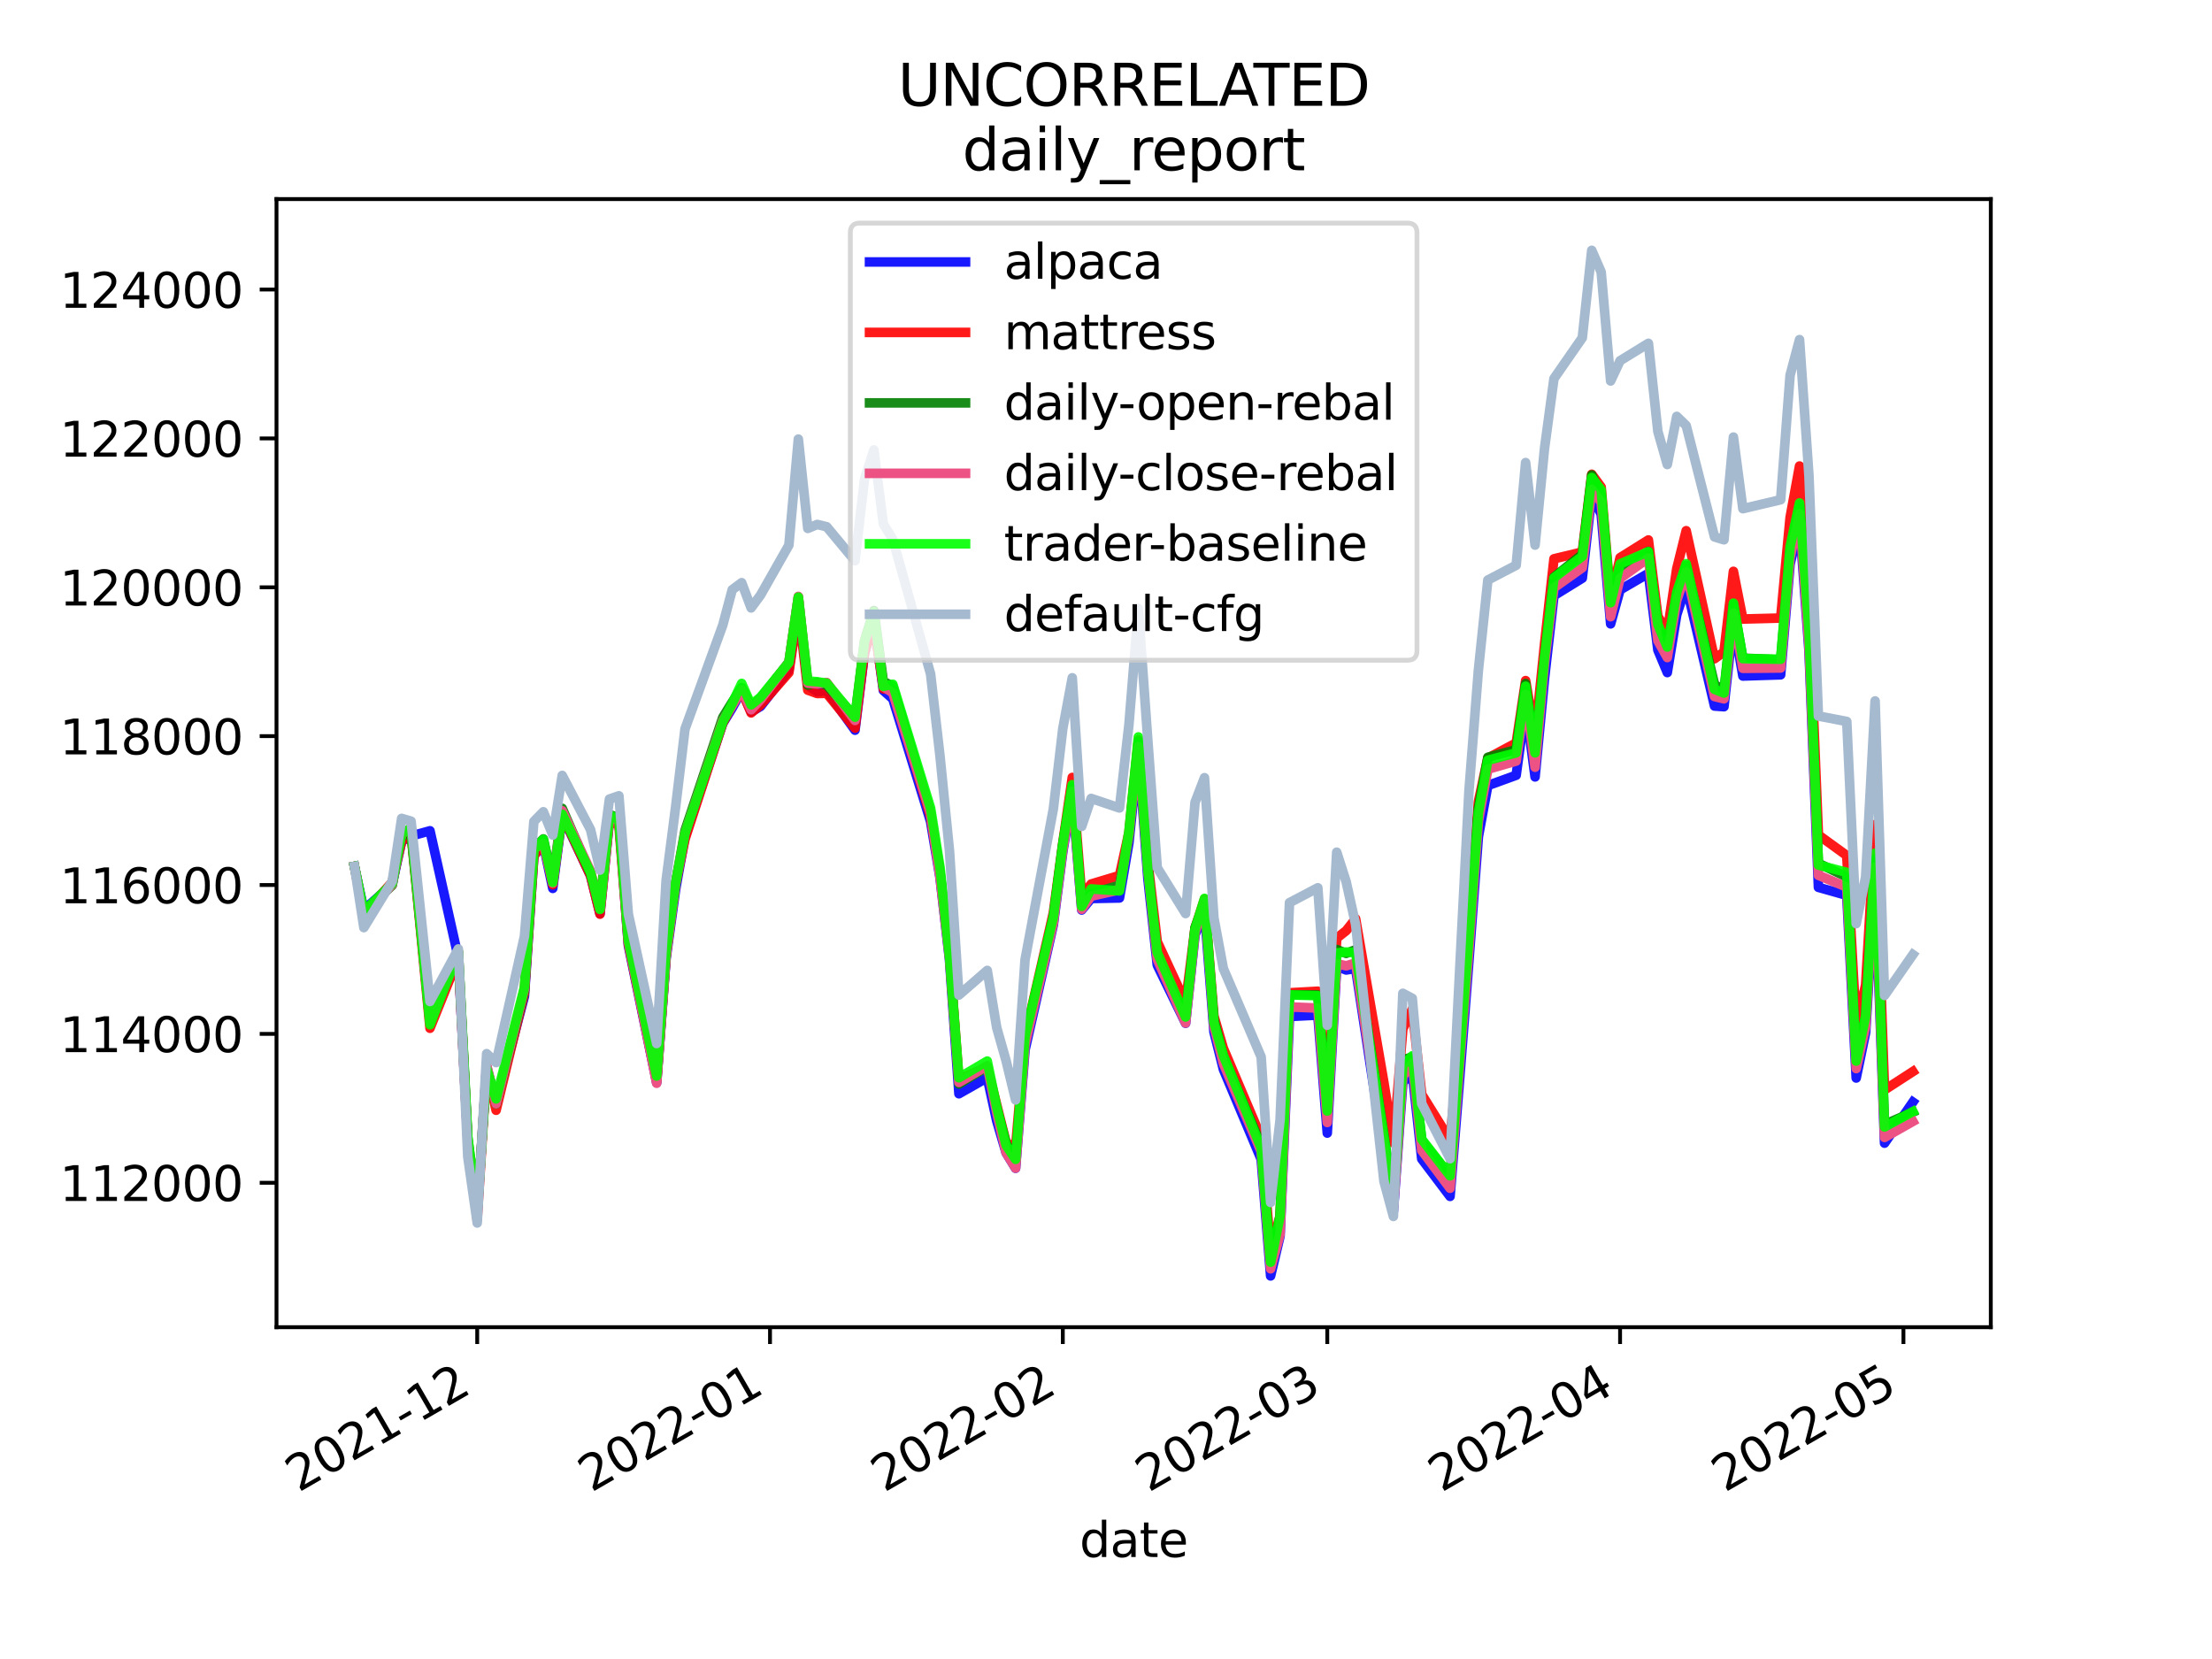 <?xml version="1.0" encoding="utf-8" standalone="no"?>
<!DOCTYPE svg PUBLIC "-//W3C//DTD SVG 1.1//EN"
  "http://www.w3.org/Graphics/SVG/1.1/DTD/svg11.dtd">
<svg height="345.6pt" version="1.1" viewBox="0 0 460.8 345.6" width="460.8pt" xmlns="http://www.w3.org/2000/svg" xmlns:xlink="http://www.w3.org/1999/xlink">
 <defs>
  <style type="text/css">*{stroke-linecap:butt;stroke-linejoin:round;}</style>
 </defs>
 <g id="figure_1">
  <g id="patch_1">
   <path d="M 0 345.6 
L 460.8 345.6 
L 460.8 0 
L 0 0 
z
" style="fill:#ffffff;"/>
  </g>
  <g id="axes_1">
   <g id="patch_2">
    <path d="M 57.6 276.48 
L 414.72 276.48 
L 414.72 41.472 
L 57.6 41.472 
z
" style="fill:#ffffff;"/>
   </g>
   <g id="matplotlib.axis_1">
    <g id="xtick_1">
     <g id="line2d_1">
      <defs>
       <path d="M 0 0 
L 0 3.5 
" id="m9de8b2ccf0" style="stroke:#000000;stroke-width:0.8;"/>
      </defs>
      <g>
       <use style="stroke:#000000;stroke-width:0.8;" x="99.412" xlink:href="#m9de8b2ccf0" y="276.48"/>
      </g>
     </g>
     <g id="text_1">
      <!-- 2021-12 -->
      <g transform="translate(62.187 310.952)rotate(-30)scale(0.1 -0.1)">
       <defs>
        <path d="M 1228 531 
L 3431 531 
L 3431 0 
L 469 0 
L 469 531 
Q 828 903 1448 1529 
Q 2069 2156 2228 2338 
Q 2531 2678 2651 2914 
Q 2772 3150 2772 3378 
Q 2772 3750 2511 3984 
Q 2250 4219 1831 4219 
Q 1534 4219 1204 4116 
Q 875 4013 500 3803 
L 500 4441 
Q 881 4594 1212 4672 
Q 1544 4750 1819 4750 
Q 2544 4750 2975 4387 
Q 3406 4025 3406 3419 
Q 3406 3131 3298 2873 
Q 3191 2616 2906 2266 
Q 2828 2175 2409 1742 
Q 1991 1309 1228 531 
z
" id="DejaVuSans-32" transform="scale(0.016)"/>
        <path d="M 2034 4250 
Q 1547 4250 1301 3770 
Q 1056 3291 1056 2328 
Q 1056 1369 1301 889 
Q 1547 409 2034 409 
Q 2525 409 2770 889 
Q 3016 1369 3016 2328 
Q 3016 3291 2770 3770 
Q 2525 4250 2034 4250 
z
M 2034 4750 
Q 2819 4750 3233 4129 
Q 3647 3509 3647 2328 
Q 3647 1150 3233 529 
Q 2819 -91 2034 -91 
Q 1250 -91 836 529 
Q 422 1150 422 2328 
Q 422 3509 836 4129 
Q 1250 4750 2034 4750 
z
" id="DejaVuSans-30" transform="scale(0.016)"/>
        <path d="M 794 531 
L 1825 531 
L 1825 4091 
L 703 3866 
L 703 4441 
L 1819 4666 
L 2450 4666 
L 2450 531 
L 3481 531 
L 3481 0 
L 794 0 
L 794 531 
z
" id="DejaVuSans-31" transform="scale(0.016)"/>
        <path d="M 313 2009 
L 1997 2009 
L 1997 1497 
L 313 1497 
L 313 2009 
z
" id="DejaVuSans-2d" transform="scale(0.016)"/>
       </defs>
       <use xlink:href="#DejaVuSans-32"/>
       <use x="63.623" xlink:href="#DejaVuSans-30"/>
       <use x="127.246" xlink:href="#DejaVuSans-32"/>
       <use x="190.869" xlink:href="#DejaVuSans-31"/>
       <use x="254.492" xlink:href="#DejaVuSans-2d"/>
       <use x="290.576" xlink:href="#DejaVuSans-31"/>
       <use x="354.199" xlink:href="#DejaVuSans-32"/>
      </g>
     </g>
    </g>
    <g id="xtick_2">
     <g id="line2d_2">
      <g>
       <use style="stroke:#000000;stroke-width:0.8;" x="160.407" xlink:href="#m9de8b2ccf0" y="276.48"/>
      </g>
     </g>
     <g id="text_2">
      <!-- 2022-01 -->
      <g transform="translate(123.182 310.952)rotate(-30)scale(0.1 -0.1)">
       <use xlink:href="#DejaVuSans-32"/>
       <use x="63.623" xlink:href="#DejaVuSans-30"/>
       <use x="127.246" xlink:href="#DejaVuSans-32"/>
       <use x="190.869" xlink:href="#DejaVuSans-32"/>
       <use x="254.492" xlink:href="#DejaVuSans-2d"/>
       <use x="290.576" xlink:href="#DejaVuSans-30"/>
       <use x="354.199" xlink:href="#DejaVuSans-31"/>
      </g>
     </g>
    </g>
    <g id="xtick_3">
     <g id="line2d_3">
      <g>
       <use style="stroke:#000000;stroke-width:0.8;" x="221.403" xlink:href="#m9de8b2ccf0" y="276.48"/>
      </g>
     </g>
     <g id="text_3">
      <!-- 2022-02 -->
      <g transform="translate(184.178 310.952)rotate(-30)scale(0.1 -0.1)">
       <use xlink:href="#DejaVuSans-32"/>
       <use x="63.623" xlink:href="#DejaVuSans-30"/>
       <use x="127.246" xlink:href="#DejaVuSans-32"/>
       <use x="190.869" xlink:href="#DejaVuSans-32"/>
       <use x="254.492" xlink:href="#DejaVuSans-2d"/>
       <use x="290.576" xlink:href="#DejaVuSans-30"/>
       <use x="354.199" xlink:href="#DejaVuSans-32"/>
      </g>
     </g>
    </g>
    <g id="xtick_4">
     <g id="line2d_4">
      <g>
       <use style="stroke:#000000;stroke-width:0.8;" x="276.496" xlink:href="#m9de8b2ccf0" y="276.48"/>
      </g>
     </g>
     <g id="text_4">
      <!-- 2022-03 -->
      <g transform="translate(239.271 310.952)rotate(-30)scale(0.1 -0.1)">
       <defs>
        <path d="M 2597 2516 
Q 3050 2419 3304 2112 
Q 3559 1806 3559 1356 
Q 3559 666 3084 287 
Q 2609 -91 1734 -91 
Q 1441 -91 1130 -33 
Q 819 25 488 141 
L 488 750 
Q 750 597 1062 519 
Q 1375 441 1716 441 
Q 2309 441 2620 675 
Q 2931 909 2931 1356 
Q 2931 1769 2642 2001 
Q 2353 2234 1838 2234 
L 1294 2234 
L 1294 2753 
L 1863 2753 
Q 2328 2753 2575 2939 
Q 2822 3125 2822 3475 
Q 2822 3834 2567 4026 
Q 2313 4219 1838 4219 
Q 1578 4219 1281 4162 
Q 984 4106 628 3988 
L 628 4550 
Q 988 4650 1302 4700 
Q 1616 4750 1894 4750 
Q 2613 4750 3031 4423 
Q 3450 4097 3450 3541 
Q 3450 3153 3228 2886 
Q 3006 2619 2597 2516 
z
" id="DejaVuSans-33" transform="scale(0.016)"/>
       </defs>
       <use xlink:href="#DejaVuSans-32"/>
       <use x="63.623" xlink:href="#DejaVuSans-30"/>
       <use x="127.246" xlink:href="#DejaVuSans-32"/>
       <use x="190.869" xlink:href="#DejaVuSans-32"/>
       <use x="254.492" xlink:href="#DejaVuSans-2d"/>
       <use x="290.576" xlink:href="#DejaVuSans-30"/>
       <use x="354.199" xlink:href="#DejaVuSans-33"/>
      </g>
     </g>
    </g>
    <g id="xtick_5">
     <g id="line2d_5">
      <g>
       <use style="stroke:#000000;stroke-width:0.8;" x="337.492" xlink:href="#m9de8b2ccf0" y="276.48"/>
      </g>
     </g>
     <g id="text_5">
      <!-- 2022-04 -->
      <g transform="translate(300.267 310.952)rotate(-30)scale(0.1 -0.1)">
       <defs>
        <path d="M 2419 4116 
L 825 1625 
L 2419 1625 
L 2419 4116 
z
M 2253 4666 
L 3047 4666 
L 3047 1625 
L 3713 1625 
L 3713 1100 
L 3047 1100 
L 3047 0 
L 2419 0 
L 2419 1100 
L 313 1100 
L 313 1709 
L 2253 4666 
z
" id="DejaVuSans-34" transform="scale(0.016)"/>
       </defs>
       <use xlink:href="#DejaVuSans-32"/>
       <use x="63.623" xlink:href="#DejaVuSans-30"/>
       <use x="127.246" xlink:href="#DejaVuSans-32"/>
       <use x="190.869" xlink:href="#DejaVuSans-32"/>
       <use x="254.492" xlink:href="#DejaVuSans-2d"/>
       <use x="290.576" xlink:href="#DejaVuSans-30"/>
       <use x="354.199" xlink:href="#DejaVuSans-34"/>
      </g>
     </g>
    </g>
    <g id="xtick_6">
     <g id="line2d_6">
      <g>
       <use style="stroke:#000000;stroke-width:0.8;" x="396.52" xlink:href="#m9de8b2ccf0" y="276.48"/>
      </g>
     </g>
     <g id="text_6">
      <!-- 2022-05 -->
      <g transform="translate(359.295 310.952)rotate(-30)scale(0.1 -0.1)">
       <defs>
        <path d="M 691 4666 
L 3169 4666 
L 3169 4134 
L 1269 4134 
L 1269 2991 
Q 1406 3038 1543 3061 
Q 1681 3084 1819 3084 
Q 2600 3084 3056 2656 
Q 3513 2228 3513 1497 
Q 3513 744 3044 326 
Q 2575 -91 1722 -91 
Q 1428 -91 1123 -41 
Q 819 9 494 109 
L 494 744 
Q 775 591 1075 516 
Q 1375 441 1709 441 
Q 2250 441 2565 725 
Q 2881 1009 2881 1497 
Q 2881 1984 2565 2268 
Q 2250 2553 1709 2553 
Q 1456 2553 1204 2497 
Q 953 2441 691 2322 
L 691 4666 
z
" id="DejaVuSans-35" transform="scale(0.016)"/>
       </defs>
       <use xlink:href="#DejaVuSans-32"/>
       <use x="63.623" xlink:href="#DejaVuSans-30"/>
       <use x="127.246" xlink:href="#DejaVuSans-32"/>
       <use x="190.869" xlink:href="#DejaVuSans-32"/>
       <use x="254.492" xlink:href="#DejaVuSans-2d"/>
       <use x="290.576" xlink:href="#DejaVuSans-30"/>
       <use x="354.199" xlink:href="#DejaVuSans-35"/>
      </g>
     </g>
    </g>
    <g id="text_7">
     <!-- date -->
     <g transform="translate(224.885 324.351)scale(0.1 -0.1)">
      <defs>
       <path d="M 2906 2969 
L 2906 4863 
L 3481 4863 
L 3481 0 
L 2906 0 
L 2906 525 
Q 2725 213 2448 61 
Q 2172 -91 1784 -91 
Q 1150 -91 751 415 
Q 353 922 353 1747 
Q 353 2572 751 3078 
Q 1150 3584 1784 3584 
Q 2172 3584 2448 3432 
Q 2725 3281 2906 2969 
z
M 947 1747 
Q 947 1113 1208 752 
Q 1469 391 1925 391 
Q 2381 391 2643 752 
Q 2906 1113 2906 1747 
Q 2906 2381 2643 2742 
Q 2381 3103 1925 3103 
Q 1469 3103 1208 2742 
Q 947 2381 947 1747 
z
" id="DejaVuSans-64" transform="scale(0.016)"/>
       <path d="M 2194 1759 
Q 1497 1759 1228 1600 
Q 959 1441 959 1056 
Q 959 750 1161 570 
Q 1363 391 1709 391 
Q 2188 391 2477 730 
Q 2766 1069 2766 1631 
L 2766 1759 
L 2194 1759 
z
M 3341 1997 
L 3341 0 
L 2766 0 
L 2766 531 
Q 2569 213 2275 61 
Q 1981 -91 1556 -91 
Q 1019 -91 701 211 
Q 384 513 384 1019 
Q 384 1609 779 1909 
Q 1175 2209 1959 2209 
L 2766 2209 
L 2766 2266 
Q 2766 2663 2505 2880 
Q 2244 3097 1772 3097 
Q 1472 3097 1187 3025 
Q 903 2953 641 2809 
L 641 3341 
Q 956 3463 1253 3523 
Q 1550 3584 1831 3584 
Q 2591 3584 2966 3190 
Q 3341 2797 3341 1997 
z
" id="DejaVuSans-61" transform="scale(0.016)"/>
       <path d="M 1172 4494 
L 1172 3500 
L 2356 3500 
L 2356 3053 
L 1172 3053 
L 1172 1153 
Q 1172 725 1289 603 
Q 1406 481 1766 481 
L 2356 481 
L 2356 0 
L 1766 0 
Q 1100 0 847 248 
Q 594 497 594 1153 
L 594 3053 
L 172 3053 
L 172 3500 
L 594 3500 
L 594 4494 
L 1172 4494 
z
" id="DejaVuSans-74" transform="scale(0.016)"/>
       <path d="M 3597 1894 
L 3597 1613 
L 953 1613 
Q 991 1019 1311 708 
Q 1631 397 2203 397 
Q 2534 397 2845 478 
Q 3156 559 3463 722 
L 3463 178 
Q 3153 47 2828 -22 
Q 2503 -91 2169 -91 
Q 1331 -91 842 396 
Q 353 884 353 1716 
Q 353 2575 817 3079 
Q 1281 3584 2069 3584 
Q 2775 3584 3186 3129 
Q 3597 2675 3597 1894 
z
M 3022 2063 
Q 3016 2534 2758 2815 
Q 2500 3097 2075 3097 
Q 1594 3097 1305 2825 
Q 1016 2553 972 2059 
L 3022 2063 
z
" id="DejaVuSans-65" transform="scale(0.016)"/>
      </defs>
      <use xlink:href="#DejaVuSans-64"/>
      <use x="63.477" xlink:href="#DejaVuSans-61"/>
      <use x="124.756" xlink:href="#DejaVuSans-74"/>
      <use x="163.965" xlink:href="#DejaVuSans-65"/>
     </g>
    </g>
   </g>
   <g id="matplotlib.axis_2">
    <g id="ytick_1">
     <g id="line2d_7">
      <defs>
       <path d="M 0 0 
L -3.5 0 
" id="m09f4d8a499" style="stroke:#000000;stroke-width:0.8;"/>
      </defs>
      <g>
       <use style="stroke:#000000;stroke-width:0.8;" x="57.6" xlink:href="#m09f4d8a499" y="246.39"/>
      </g>
     </g>
     <g id="text_8">
      <!-- 112000 -->
      <g transform="translate(12.425 250.189)scale(0.1 -0.1)">
       <use xlink:href="#DejaVuSans-31"/>
       <use x="63.623" xlink:href="#DejaVuSans-31"/>
       <use x="127.246" xlink:href="#DejaVuSans-32"/>
       <use x="190.869" xlink:href="#DejaVuSans-30"/>
       <use x="254.492" xlink:href="#DejaVuSans-30"/>
       <use x="318.115" xlink:href="#DejaVuSans-30"/>
      </g>
     </g>
    </g>
    <g id="ytick_2">
     <g id="line2d_8">
      <g>
       <use style="stroke:#000000;stroke-width:0.8;" x="57.6" xlink:href="#m09f4d8a499" y="215.378"/>
      </g>
     </g>
     <g id="text_9">
      <!-- 114000 -->
      <g transform="translate(12.425 219.177)scale(0.1 -0.1)">
       <use xlink:href="#DejaVuSans-31"/>
       <use x="63.623" xlink:href="#DejaVuSans-31"/>
       <use x="127.246" xlink:href="#DejaVuSans-34"/>
       <use x="190.869" xlink:href="#DejaVuSans-30"/>
       <use x="254.492" xlink:href="#DejaVuSans-30"/>
       <use x="318.115" xlink:href="#DejaVuSans-30"/>
      </g>
     </g>
    </g>
    <g id="ytick_3">
     <g id="line2d_9">
      <g>
       <use style="stroke:#000000;stroke-width:0.8;" x="57.6" xlink:href="#m09f4d8a499" y="184.366"/>
      </g>
     </g>
     <g id="text_10">
      <!-- 116000 -->
      <g transform="translate(12.425 188.165)scale(0.1 -0.1)">
       <defs>
        <path d="M 2113 2584 
Q 1688 2584 1439 2293 
Q 1191 2003 1191 1497 
Q 1191 994 1439 701 
Q 1688 409 2113 409 
Q 2538 409 2786 701 
Q 3034 994 3034 1497 
Q 3034 2003 2786 2293 
Q 2538 2584 2113 2584 
z
M 3366 4563 
L 3366 3988 
Q 3128 4100 2886 4159 
Q 2644 4219 2406 4219 
Q 1781 4219 1451 3797 
Q 1122 3375 1075 2522 
Q 1259 2794 1537 2939 
Q 1816 3084 2150 3084 
Q 2853 3084 3261 2657 
Q 3669 2231 3669 1497 
Q 3669 778 3244 343 
Q 2819 -91 2113 -91 
Q 1303 -91 875 529 
Q 447 1150 447 2328 
Q 447 3434 972 4092 
Q 1497 4750 2381 4750 
Q 2619 4750 2861 4703 
Q 3103 4656 3366 4563 
z
" id="DejaVuSans-36" transform="scale(0.016)"/>
       </defs>
       <use xlink:href="#DejaVuSans-31"/>
       <use x="63.623" xlink:href="#DejaVuSans-31"/>
       <use x="127.246" xlink:href="#DejaVuSans-36"/>
       <use x="190.869" xlink:href="#DejaVuSans-30"/>
       <use x="254.492" xlink:href="#DejaVuSans-30"/>
       <use x="318.115" xlink:href="#DejaVuSans-30"/>
      </g>
     </g>
    </g>
    <g id="ytick_4">
     <g id="line2d_10">
      <g>
       <use style="stroke:#000000;stroke-width:0.8;" x="57.6" xlink:href="#m09f4d8a499" y="153.353"/>
      </g>
     </g>
     <g id="text_11">
      <!-- 118000 -->
      <g transform="translate(12.425 157.153)scale(0.1 -0.1)">
       <defs>
        <path d="M 2034 2216 
Q 1584 2216 1326 1975 
Q 1069 1734 1069 1313 
Q 1069 891 1326 650 
Q 1584 409 2034 409 
Q 2484 409 2743 651 
Q 3003 894 3003 1313 
Q 3003 1734 2745 1975 
Q 2488 2216 2034 2216 
z
M 1403 2484 
Q 997 2584 770 2862 
Q 544 3141 544 3541 
Q 544 4100 942 4425 
Q 1341 4750 2034 4750 
Q 2731 4750 3128 4425 
Q 3525 4100 3525 3541 
Q 3525 3141 3298 2862 
Q 3072 2584 2669 2484 
Q 3125 2378 3379 2068 
Q 3634 1759 3634 1313 
Q 3634 634 3220 271 
Q 2806 -91 2034 -91 
Q 1263 -91 848 271 
Q 434 634 434 1313 
Q 434 1759 690 2068 
Q 947 2378 1403 2484 
z
M 1172 3481 
Q 1172 3119 1398 2916 
Q 1625 2713 2034 2713 
Q 2441 2713 2670 2916 
Q 2900 3119 2900 3481 
Q 2900 3844 2670 4047 
Q 2441 4250 2034 4250 
Q 1625 4250 1398 4047 
Q 1172 3844 1172 3481 
z
" id="DejaVuSans-38" transform="scale(0.016)"/>
       </defs>
       <use xlink:href="#DejaVuSans-31"/>
       <use x="63.623" xlink:href="#DejaVuSans-31"/>
       <use x="127.246" xlink:href="#DejaVuSans-38"/>
       <use x="190.869" xlink:href="#DejaVuSans-30"/>
       <use x="254.492" xlink:href="#DejaVuSans-30"/>
       <use x="318.115" xlink:href="#DejaVuSans-30"/>
      </g>
     </g>
    </g>
    <g id="ytick_5">
     <g id="line2d_11">
      <g>
       <use style="stroke:#000000;stroke-width:0.8;" x="57.6" xlink:href="#m09f4d8a499" y="122.341"/>
      </g>
     </g>
     <g id="text_12">
      <!-- 120000 -->
      <g transform="translate(12.425 126.14)scale(0.1 -0.1)">
       <use xlink:href="#DejaVuSans-31"/>
       <use x="63.623" xlink:href="#DejaVuSans-32"/>
       <use x="127.246" xlink:href="#DejaVuSans-30"/>
       <use x="190.869" xlink:href="#DejaVuSans-30"/>
       <use x="254.492" xlink:href="#DejaVuSans-30"/>
       <use x="318.115" xlink:href="#DejaVuSans-30"/>
      </g>
     </g>
    </g>
    <g id="ytick_6">
     <g id="line2d_12">
      <g>
       <use style="stroke:#000000;stroke-width:0.8;" x="57.6" xlink:href="#m09f4d8a499" y="91.329"/>
      </g>
     </g>
     <g id="text_13">
      <!-- 122000 -->
      <g transform="translate(12.425 95.128)scale(0.1 -0.1)">
       <use xlink:href="#DejaVuSans-31"/>
       <use x="63.623" xlink:href="#DejaVuSans-32"/>
       <use x="127.246" xlink:href="#DejaVuSans-32"/>
       <use x="190.869" xlink:href="#DejaVuSans-30"/>
       <use x="254.492" xlink:href="#DejaVuSans-30"/>
       <use x="318.115" xlink:href="#DejaVuSans-30"/>
      </g>
     </g>
    </g>
    <g id="ytick_7">
     <g id="line2d_13">
      <g>
       <use style="stroke:#000000;stroke-width:0.8;" x="57.6" xlink:href="#m09f4d8a499" y="60.317"/>
      </g>
     </g>
     <g id="text_14">
      <!-- 124000 -->
      <g transform="translate(12.425 64.116)scale(0.1 -0.1)">
       <use xlink:href="#DejaVuSans-31"/>
       <use x="63.623" xlink:href="#DejaVuSans-32"/>
       <use x="127.246" xlink:href="#DejaVuSans-34"/>
       <use x="190.869" xlink:href="#DejaVuSans-30"/>
       <use x="254.492" xlink:href="#DejaVuSans-30"/>
       <use x="318.115" xlink:href="#DejaVuSans-30"/>
      </g>
     </g>
    </g>
   </g>
   <g id="line2d_14">
    <path clip-path="url(#pafc621d785)" d="M 73.833 180.481 
L 75.8 189.526 
L 81.703 184.252 
L 83.671 175.227 
L 85.638 174.166 
L 89.574 173.067 
L 95.476 199.482 
L 97.444 237.665 
L 99.412 252.885 
L 101.379 222.134 
L 103.347 229.905 
L 109.25 207.54 
L 111.217 178.206 
L 113.185 175.884 
L 115.152 185.066 
L 117.12 169.919 
L 123.023 182.415 
L 124.99 190.338 
L 126.958 170.908 
L 128.926 170.721 
L 130.893 196.937 
L 136.796 225.529 
L 138.764 199.614 
L 140.731 185.366 
L 142.699 174.3 
L 150.569 150.699 
L 152.537 147.473 
L 154.504 143.906 
L 156.472 148.295 
L 158.44 147.152 
L 164.342 139.558 
L 166.31 125.639 
L 168.278 142.767 
L 170.245 144.135 
L 172.213 143.877 
L 178.116 152.113 
L 180.083 136.102 
L 182.051 129.319 
L 184.019 143.832 
L 185.986 145.589 
L 193.857 171.145 
L 195.824 182.859 
L 197.792 199.918 
L 199.759 227.846 
L 205.662 224.497 
L 207.63 233.48 
L 209.597 240.163 
L 211.565 243.366 
L 213.533 218.733 
L 219.435 192.64 
L 221.403 177.435 
L 223.371 165.642 
L 225.338 189.567 
L 227.306 187.176 
L 233.209 187.062 
L 235.176 175.566 
L 237.144 156.423 
L 239.111 182.892 
L 241.079 201.049 
L 246.982 213.161 
L 248.949 194.77 
L 250.917 189.7 
L 252.885 214.956 
L 254.852 222.768 
L 262.723 241.487 
L 264.69 265.798 
L 266.658 257.507 
L 268.625 211.757 
L 274.528 211.462 
L 276.496 236.04 
L 278.463 201.274 
L 280.431 202.068 
L 282.399 201.753 
L 288.301 240.405 
L 290.269 252.34 
L 292.237 225.478 
L 294.204 223.439 
L 296.172 241.423 
L 302.075 249.229 
L 304.042 225.067 
L 306.01 200.083 
L 307.978 174.265 
L 309.945 163.643 
L 315.848 161.496 
L 317.816 147.003 
L 319.783 161.846 
L 321.751 141.354 
L 323.718 124.085 
L 329.621 120.441 
L 331.589 103.14 
L 333.556 107.128 
L 335.524 129.964 
L 337.492 122.882 
L 343.394 119.444 
L 345.362 135.404 
L 347.33 140.106 
L 349.297 128.069 
L 351.265 121.975 
L 357.168 147.082 
L 359.135 147.218 
L 361.103 129.359 
L 363.07 140.827 
L 370.941 140.576 
L 372.908 117.513 
L 374.876 109.032 
L 376.844 135.568 
L 378.811 184.847 
L 384.714 186.515 
L 386.682 224.568 
L 388.649 215.063 
L 390.617 182.781 
L 392.584 238.14 
L 398.487 229.593 
" style="fill:none;stroke:#0000ff;stroke-linecap:square;stroke-opacity:0.9;stroke-width:2;"/>
   </g>
   <g id="line2d_15">
    <path clip-path="url(#pafc621d785)" d="M 73.833 180.481 
L 75.8 190.408 
L 81.703 183.746 
L 83.671 175.3 
L 85.638 173.44 
L 89.574 214.202 
L 95.476 199.576 
L 97.444 237.582 
L 99.412 253.976 
L 101.379 222.738 
L 103.347 231.288 
L 109.25 206.861 
L 111.217 178.412 
L 113.185 175.28 
L 115.152 184.315 
L 117.12 169.736 
L 123.023 182.462 
L 124.99 190.438 
L 126.958 170.81 
L 128.926 171.969 
L 130.893 196.613 
L 136.796 225.233 
L 138.764 199.056 
L 140.731 184.265 
L 142.699 174.827 
L 150.569 150.642 
L 152.537 146.922 
L 154.504 143.891 
L 156.472 148.511 
L 158.44 146.851 
L 164.342 140.112 
L 166.31 126.687 
L 168.278 143.766 
L 170.245 144.478 
L 172.213 144.427 
L 178.116 151.68 
L 180.083 136.048 
L 182.051 129.85 
L 184.019 143.499 
L 185.986 143.676 
L 193.857 170.153 
L 195.824 181.988 
L 197.792 198.538 
L 199.759 224.86 
L 205.662 222.256 
L 207.63 230.125 
L 209.597 238.044 
L 211.565 239.093 
L 213.533 215.956 
L 219.435 190.148 
L 221.403 175.579 
L 223.371 161.96 
L 225.338 186.697 
L 227.306 184.16 
L 233.209 182.384 
L 235.176 173.402 
L 237.144 154.138 
L 239.111 179.467 
L 241.079 196.183 
L 246.982 208.914 
L 248.949 193.311 
L 250.917 187.311 
L 252.885 211.645 
L 254.852 218.389 
L 262.723 236.972 
L 264.69 260.396 
L 266.658 253.293 
L 268.625 206.815 
L 274.528 206.491 
L 276.496 229.054 
L 278.463 195.431 
L 280.431 193.884 
L 282.399 191.391 
L 288.301 225.56 
L 290.269 238.071 
L 292.237 214.332 
L 294.204 210.261 
L 296.172 227.985 
L 302.075 237.504 
L 304.042 216.922 
L 306.01 193.284 
L 307.978 167.004 
L 309.945 157.926 
L 315.848 154.774 
L 317.816 141.778 
L 319.783 153.395 
L 321.751 134.253 
L 323.718 116.413 
L 329.621 114.991 
L 331.589 98.798 
L 333.556 101.48 
L 335.524 124.875 
L 337.492 116.168 
L 343.394 112.484 
L 345.362 128.391 
L 347.33 131.638 
L 349.297 118.471 
L 351.265 110.555 
L 357.168 137.226 
L 359.135 135.803 
L 361.103 119.024 
L 363.07 128.956 
L 370.941 128.752 
L 372.908 107.822 
L 374.876 97.085 
L 376.844 125.823 
L 378.811 173.945 
L 384.714 178.225 
L 386.682 213.782 
L 388.649 205.172 
L 390.617 171.77 
L 392.584 227.047 
L 398.487 223.227 
" style="fill:none;stroke:#ff0000;stroke-linecap:square;stroke-opacity:0.9;stroke-width:2;"/>
   </g>
   <g id="line2d_16">
    <path clip-path="url(#pafc621d785)" d="M 73.833 180.481 
L 75.8 190.106 
L 81.703 184.425 
L 83.671 173.902 
L 85.638 173.77 
L 89.574 212.868 
L 95.476 198.186 
L 97.444 236.987 
L 99.412 252.317 
L 101.379 222.543 
L 103.347 229.976 
L 109.25 206.394 
L 111.217 176.761 
L 113.185 174.761 
L 115.152 183.455 
L 117.12 168.394 
L 123.023 181.952 
L 124.99 188.481 
L 126.958 169.689 
L 128.926 170.368 
L 130.893 195.283 
L 136.796 225.071 
L 138.764 198.945 
L 140.731 183.975 
L 142.699 173.012 
L 150.569 149.446 
L 152.537 146.256 
L 154.504 143.256 
L 156.472 147.15 
L 158.44 145.444 
L 164.342 137.919 
L 166.31 124.388 
L 168.278 142.703 
L 170.245 142.125 
L 172.213 142.716 
L 178.116 149.376 
L 180.083 133.523 
L 182.051 127.19 
L 184.019 141.987 
L 185.986 142.92 
L 193.857 169.34 
L 195.824 181.69 
L 197.792 198.795 
L 199.759 225.822 
L 205.662 222.202 
L 207.63 230.779 
L 209.597 238.138 
L 211.565 242.125 
L 213.533 216.369 
L 219.435 190.96 
L 221.403 175.769 
L 223.371 163.914 
L 225.338 188.522 
L 227.306 186.096 
L 233.209 184.432 
L 235.176 174.23 
L 237.144 154.453 
L 239.111 180.266 
L 241.079 199.649 
L 246.982 211.863 
L 248.949 193.233 
L 250.917 188.087 
L 252.885 212.413 
L 254.852 220.001 
L 262.723 238.581 
L 264.69 262.903 
L 266.658 253.43 
L 268.625 207.224 
L 274.528 207.274 
L 276.496 231.446 
L 278.463 197.8 
L 280.431 198.607 
L 282.399 197.835 
L 288.301 236.455 
L 290.269 249.849 
L 292.237 220.79 
L 294.204 220.191 
L 296.172 237.507 
L 302.075 244.984 
L 304.042 220.813 
L 306.01 194.239 
L 307.978 168.359 
L 309.945 157.752 
L 315.848 156.165 
L 317.816 142.389 
L 319.783 157.337 
L 321.751 137.236 
L 323.718 120.218 
L 329.621 115.494 
L 331.589 98.947 
L 333.556 103.006 
L 335.524 125.932 
L 337.492 118.439 
L 343.394 114.871 
L 345.362 130.333 
L 347.33 134.992 
L 349.297 123.783 
L 351.265 117.794 
L 357.168 142.576 
L 359.135 143.911 
L 361.103 125.877 
L 363.07 137.103 
L 370.941 137.441 
L 372.908 114.872 
L 374.876 105.138 
L 376.844 132.562 
L 378.811 179.845 
L 384.714 182.681 
L 386.682 220.923 
L 388.649 211.793 
L 390.617 178.976 
L 392.584 234.245 
L 398.487 231.674 
" style="fill:none;stroke:#008000;stroke-linecap:square;stroke-opacity:0.9;stroke-width:2;"/>
   </g>
   <g id="line2d_17">
    <path clip-path="url(#pafc621d785)" d="M 73.833 180.481 
L 75.8 190.531 
L 81.703 184.255 
L 83.671 173.739 
L 85.638 172.471 
L 89.574 213.031 
L 95.476 198.311 
L 97.444 237.971 
L 99.412 252.42 
L 101.379 221.916 
L 103.347 229.938 
L 109.25 206.006 
L 111.217 176.681 
L 113.185 175.705 
L 115.152 183.972 
L 117.12 168.898 
L 123.023 181.479 
L 124.99 189.374 
L 126.958 170.546 
L 128.926 170.762 
L 130.893 196.091 
L 136.796 225.661 
L 138.764 199.087 
L 140.731 184.146 
L 142.699 173.591 
L 150.569 150.124 
L 152.537 147.016 
L 154.504 143.729 
L 156.472 147.861 
L 158.44 145.734 
L 164.342 137.966 
L 166.31 124.245 
L 168.278 142.326 
L 170.245 142.486 
L 172.213 142.174 
L 178.116 150.082 
L 180.083 133.629 
L 182.051 128.149 
L 184.019 143.024 
L 185.986 144.342 
L 193.857 169.494 
L 195.824 182.75 
L 197.792 199.544 
L 199.759 225.5 
L 205.662 222.013 
L 207.63 231.768 
L 209.597 240.135 
L 211.565 243.342 
L 213.533 217.65 
L 219.435 192.227 
L 221.403 177.031 
L 223.371 164.819 
L 225.338 189.417 
L 227.306 186.687 
L 233.209 185.373 
L 235.176 173.826 
L 237.144 155.536 
L 239.111 181.281 
L 241.079 199.836 
L 246.982 213.119 
L 248.949 194.316 
L 250.917 187.713 
L 252.885 213.847 
L 254.852 221.566 
L 262.723 239.879 
L 264.69 264.31 
L 266.658 257.139 
L 268.625 209.76 
L 274.528 210.002 
L 276.496 233.83 
L 278.463 200.761 
L 280.431 201.196 
L 282.399 200.608 
L 288.301 239.268 
L 290.269 251.803 
L 292.237 224.206 
L 294.204 221.464 
L 296.172 239.641 
L 302.075 247.533 
L 304.042 222.045 
L 306.01 197.7 
L 307.978 171.067 
L 309.945 160.242 
L 315.848 158.542 
L 317.816 144.684 
L 319.783 159.822 
L 321.751 138.198 
L 323.718 122.449 
L 329.621 118.26 
L 331.589 101.939 
L 333.556 104.624 
L 335.524 128.467 
L 337.492 120.491 
L 343.394 116.239 
L 345.362 133.47 
L 347.33 136.977 
L 349.297 125.089 
L 351.265 119.16 
L 357.168 145.105 
L 359.135 145.575 
L 361.103 127.725 
L 363.07 139.224 
L 370.941 139.153 
L 372.908 116.182 
L 374.876 107.032 
L 376.844 134.636 
L 378.811 182.337 
L 384.714 184.797 
L 386.682 222.605 
L 388.649 213.892 
L 390.617 180.638 
L 392.584 236.945 
L 398.487 233.609 
" style="fill:none;stroke:#ec5283;stroke-linecap:square;stroke-width:2;"/>
   </g>
   <g id="line2d_18">
    <path clip-path="url(#pafc621d785)" d="M 73.833 180.481 
L 75.8 189.837 
L 81.703 184.069 
L 83.671 173.582 
L 85.638 172.521 
L 89.574 213.477 
L 95.476 198.387 
L 97.444 236.87 
L 99.412 252.511 
L 101.379 222.623 
L 103.347 228.922 
L 109.25 205.612 
L 111.217 177.062 
L 113.185 174.859 
L 115.152 183.805 
L 117.12 169.625 
L 123.023 181.779 
L 124.99 189.451 
L 126.958 169.767 
L 128.926 170.798 
L 130.893 195.87 
L 136.796 224.158 
L 138.764 197.938 
L 140.731 183.944 
L 142.699 173.626 
L 150.569 150.407 
L 152.537 146.521 
L 154.504 142.37 
L 156.472 146.828 
L 158.44 145.211 
L 164.342 138.021 
L 166.31 124.398 
L 168.278 141.861 
L 170.245 142.021 
L 172.213 142.322 
L 178.116 149.394 
L 180.083 133.602 
L 182.051 127.47 
L 184.019 142.973 
L 185.986 142.54 
L 193.857 168.341 
L 195.824 180.715 
L 197.792 199.254 
L 199.759 224.516 
L 205.662 221.042 
L 207.63 230.603 
L 209.597 238.577 
L 211.565 241.513 
L 213.533 215.909 
L 219.435 190.979 
L 221.403 175.8 
L 223.371 163.463 
L 225.338 188.8 
L 227.306 185.174 
L 233.209 185.596 
L 235.176 173.177 
L 237.144 153.515 
L 239.111 181.112 
L 241.079 198.413 
L 246.982 211.853 
L 248.949 193.541 
L 250.917 187.152 
L 252.885 213.001 
L 254.852 219.884 
L 262.723 239.102 
L 264.69 262.935 
L 266.658 253.336 
L 268.625 207.254 
L 274.528 207.417 
L 276.496 231.436 
L 278.463 198.52 
L 280.431 198.32 
L 282.399 198.468 
L 288.301 236.724 
L 290.269 249.951 
L 292.237 221.906 
L 294.204 219.943 
L 296.172 237.317 
L 302.075 244.948 
L 304.042 220.171 
L 306.01 195.057 
L 307.978 169.311 
L 309.945 158.376 
L 315.848 156.825 
L 317.816 142.95 
L 319.783 156.835 
L 321.751 136.854 
L 323.718 120.372 
L 329.621 115.887 
L 331.589 99.472 
L 333.556 102.045 
L 335.524 125.55 
L 337.492 117.471 
L 343.394 114.93 
L 345.362 130.082 
L 347.33 134.783 
L 349.297 123.373 
L 351.265 117.431 
L 357.168 143.595 
L 359.135 144.374 
L 361.103 125.651 
L 363.07 137.201 
L 370.941 137.332 
L 372.908 113.866 
L 374.876 104.771 
L 376.844 131.19 
L 378.811 180.195 
L 384.714 181.73 
L 386.682 221.038 
L 388.649 211.643 
L 390.617 177.72 
L 392.584 234.762 
L 398.487 231.567 
" style="fill:none;stroke:#00ff00;stroke-linecap:square;stroke-opacity:0.9;stroke-width:2;"/>
   </g>
   <g id="line2d_19">
    <path clip-path="url(#pafc621d785)" d="M 73.833 180.481 
L 75.8 193.236 
L 81.703 183.59 
L 83.671 170.485 
L 85.638 171.074 
L 89.574 208.621 
L 95.476 197.682 
L 97.444 240.956 
L 99.412 254.765 
L 101.379 219.501 
L 103.347 221.354 
L 109.25 195.037 
L 111.217 171.119 
L 113.185 169.105 
L 115.152 173.946 
L 117.12 161.539 
L 123.023 172.826 
L 124.99 181.254 
L 126.958 166.461 
L 128.926 165.78 
L 130.893 190.397 
L 136.796 217.383 
L 138.764 183.393 
L 140.731 168.208 
L 142.699 151.854 
L 150.569 130.223 
L 152.537 122.849 
L 154.504 121.385 
L 156.472 126.638 
L 158.44 123.959 
L 164.342 113.556 
L 166.31 91.471 
L 168.278 110.078 
L 170.245 109.256 
L 172.213 109.729 
L 178.116 116.827 
L 180.083 99.861 
L 182.051 93.719 
L 184.019 109.156 
L 185.986 112.348 
L 193.857 140.401 
L 195.824 157.551 
L 197.792 177.205 
L 199.759 207.283 
L 205.662 202.16 
L 207.63 214.065 
L 209.597 221.012 
L 211.565 229.135 
L 213.533 199.957 
L 219.435 168.484 
L 221.403 151.758 
L 223.371 141.196 
L 225.338 172.152 
L 227.306 166.329 
L 233.209 168.312 
L 235.176 150.971 
L 237.144 126.768 
L 239.111 154.242 
L 241.079 180.771 
L 246.982 190.311 
L 248.949 167.134 
L 250.917 162.01 
L 252.885 191.245 
L 254.852 201.782 
L 262.723 220.175 
L 264.69 250.495 
L 266.658 233.35 
L 268.625 188.044 
L 274.528 184.942 
L 276.496 213.56 
L 278.463 177.528 
L 280.431 183.689 
L 282.399 192.56 
L 288.301 246.078 
L 290.269 253.404 
L 292.237 206.927 
L 294.204 207.975 
L 296.172 229.894 
L 302.075 241.375 
L 304.042 202.721 
L 306.01 164.756 
L 307.978 139.594 
L 309.945 120.834 
L 315.848 117.748 
L 317.816 96.364 
L 319.783 113.548 
L 321.751 93.423 
L 323.718 78.865 
L 329.621 70.365 
L 331.589 52.154 
L 333.556 56.673 
L 335.524 79.362 
L 337.492 75.147 
L 343.394 71.52 
L 345.362 89.869 
L 347.33 96.766 
L 349.297 86.742 
L 351.265 88.66 
L 357.168 111.848 
L 359.135 112.447 
L 361.103 91.051 
L 363.07 105.967 
L 370.941 104.104 
L 372.908 78.173 
L 374.876 70.752 
L 376.844 99.183 
L 378.811 149.166 
L 384.714 150.295 
L 386.682 192.403 
L 388.649 182.658 
L 390.617 146.025 
L 392.584 207.369 
L 398.487 198.869 
" style="fill:none;stroke:#a5b9cf;stroke-linecap:square;stroke-width:2;"/>
   </g>
   <g id="patch_3">
    <path d="M 57.6 276.48 
L 57.6 41.472 
" style="fill:none;stroke:#000000;stroke-linecap:square;stroke-linejoin:miter;stroke-width:0.8;"/>
   </g>
   <g id="patch_4">
    <path d="M 414.72 276.48 
L 414.72 41.472 
" style="fill:none;stroke:#000000;stroke-linecap:square;stroke-linejoin:miter;stroke-width:0.8;"/>
   </g>
   <g id="patch_5">
    <path d="M 57.6 276.48 
L 414.72 276.48 
" style="fill:none;stroke:#000000;stroke-linecap:square;stroke-linejoin:miter;stroke-width:0.8;"/>
   </g>
   <g id="patch_6">
    <path d="M 57.6 41.472 
L 414.72 41.472 
" style="fill:none;stroke:#000000;stroke-linecap:square;stroke-linejoin:miter;stroke-width:0.8;"/>
   </g>
   <g id="text_15">
    <!-- UNCORRELATED -->
    <g transform="translate(187.044 22.035)scale(0.12 -0.12)">
     <defs>
      <path d="M 556 4666 
L 1191 4666 
L 1191 1831 
Q 1191 1081 1462 751 
Q 1734 422 2344 422 
Q 2950 422 3222 751 
Q 3494 1081 3494 1831 
L 3494 4666 
L 4128 4666 
L 4128 1753 
Q 4128 841 3676 375 
Q 3225 -91 2344 -91 
Q 1459 -91 1007 375 
Q 556 841 556 1753 
L 556 4666 
z
" id="DejaVuSans-55" transform="scale(0.016)"/>
      <path d="M 628 4666 
L 1478 4666 
L 3547 763 
L 3547 4666 
L 4159 4666 
L 4159 0 
L 3309 0 
L 1241 3903 
L 1241 0 
L 628 0 
L 628 4666 
z
" id="DejaVuSans-4e" transform="scale(0.016)"/>
      <path d="M 4122 4306 
L 4122 3641 
Q 3803 3938 3442 4084 
Q 3081 4231 2675 4231 
Q 1875 4231 1450 3742 
Q 1025 3253 1025 2328 
Q 1025 1406 1450 917 
Q 1875 428 2675 428 
Q 3081 428 3442 575 
Q 3803 722 4122 1019 
L 4122 359 
Q 3791 134 3420 21 
Q 3050 -91 2638 -91 
Q 1578 -91 968 557 
Q 359 1206 359 2328 
Q 359 3453 968 4101 
Q 1578 4750 2638 4750 
Q 3056 4750 3426 4639 
Q 3797 4528 4122 4306 
z
" id="DejaVuSans-43" transform="scale(0.016)"/>
      <path d="M 2522 4238 
Q 1834 4238 1429 3725 
Q 1025 3213 1025 2328 
Q 1025 1447 1429 934 
Q 1834 422 2522 422 
Q 3209 422 3611 934 
Q 4013 1447 4013 2328 
Q 4013 3213 3611 3725 
Q 3209 4238 2522 4238 
z
M 2522 4750 
Q 3503 4750 4090 4092 
Q 4678 3434 4678 2328 
Q 4678 1225 4090 567 
Q 3503 -91 2522 -91 
Q 1538 -91 948 565 
Q 359 1222 359 2328 
Q 359 3434 948 4092 
Q 1538 4750 2522 4750 
z
" id="DejaVuSans-4f" transform="scale(0.016)"/>
      <path d="M 2841 2188 
Q 3044 2119 3236 1894 
Q 3428 1669 3622 1275 
L 4263 0 
L 3584 0 
L 2988 1197 
Q 2756 1666 2539 1819 
Q 2322 1972 1947 1972 
L 1259 1972 
L 1259 0 
L 628 0 
L 628 4666 
L 2053 4666 
Q 2853 4666 3247 4331 
Q 3641 3997 3641 3322 
Q 3641 2881 3436 2590 
Q 3231 2300 2841 2188 
z
M 1259 4147 
L 1259 2491 
L 2053 2491 
Q 2509 2491 2742 2702 
Q 2975 2913 2975 3322 
Q 2975 3731 2742 3939 
Q 2509 4147 2053 4147 
L 1259 4147 
z
" id="DejaVuSans-52" transform="scale(0.016)"/>
      <path d="M 628 4666 
L 3578 4666 
L 3578 4134 
L 1259 4134 
L 1259 2753 
L 3481 2753 
L 3481 2222 
L 1259 2222 
L 1259 531 
L 3634 531 
L 3634 0 
L 628 0 
L 628 4666 
z
" id="DejaVuSans-45" transform="scale(0.016)"/>
      <path d="M 628 4666 
L 1259 4666 
L 1259 531 
L 3531 531 
L 3531 0 
L 628 0 
L 628 4666 
z
" id="DejaVuSans-4c" transform="scale(0.016)"/>
      <path d="M 2188 4044 
L 1331 1722 
L 3047 1722 
L 2188 4044 
z
M 1831 4666 
L 2547 4666 
L 4325 0 
L 3669 0 
L 3244 1197 
L 1141 1197 
L 716 0 
L 50 0 
L 1831 4666 
z
" id="DejaVuSans-41" transform="scale(0.016)"/>
      <path d="M -19 4666 
L 3928 4666 
L 3928 4134 
L 2272 4134 
L 2272 0 
L 1638 0 
L 1638 4134 
L -19 4134 
L -19 4666 
z
" id="DejaVuSans-54" transform="scale(0.016)"/>
      <path d="M 1259 4147 
L 1259 519 
L 2022 519 
Q 2988 519 3436 956 
Q 3884 1394 3884 2338 
Q 3884 3275 3436 3711 
Q 2988 4147 2022 4147 
L 1259 4147 
z
M 628 4666 
L 1925 4666 
Q 3281 4666 3915 4102 
Q 4550 3538 4550 2338 
Q 4550 1131 3912 565 
Q 3275 0 1925 0 
L 628 0 
L 628 4666 
z
" id="DejaVuSans-44" transform="scale(0.016)"/>
     </defs>
     <use xlink:href="#DejaVuSans-55"/>
     <use x="73.193" xlink:href="#DejaVuSans-4e"/>
     <use x="147.998" xlink:href="#DejaVuSans-43"/>
     <use x="217.822" xlink:href="#DejaVuSans-4f"/>
     <use x="296.533" xlink:href="#DejaVuSans-52"/>
     <use x="366.016" xlink:href="#DejaVuSans-52"/>
     <use x="435.498" xlink:href="#DejaVuSans-45"/>
     <use x="498.682" xlink:href="#DejaVuSans-4c"/>
     <use x="556.645" xlink:href="#DejaVuSans-41"/>
     <use x="617.303" xlink:href="#DejaVuSans-54"/>
     <use x="678.387" xlink:href="#DejaVuSans-45"/>
     <use x="741.57" xlink:href="#DejaVuSans-44"/>
    </g>
    <!-- daily_report -->
    <g transform="translate(200.467 35.472)scale(0.12 -0.12)">
     <defs>
      <path d="M 603 3500 
L 1178 3500 
L 1178 0 
L 603 0 
L 603 3500 
z
M 603 4863 
L 1178 4863 
L 1178 4134 
L 603 4134 
L 603 4863 
z
" id="DejaVuSans-69" transform="scale(0.016)"/>
      <path d="M 603 4863 
L 1178 4863 
L 1178 0 
L 603 0 
L 603 4863 
z
" id="DejaVuSans-6c" transform="scale(0.016)"/>
      <path d="M 2059 -325 
Q 1816 -950 1584 -1140 
Q 1353 -1331 966 -1331 
L 506 -1331 
L 506 -850 
L 844 -850 
Q 1081 -850 1212 -737 
Q 1344 -625 1503 -206 
L 1606 56 
L 191 3500 
L 800 3500 
L 1894 763 
L 2988 3500 
L 3597 3500 
L 2059 -325 
z
" id="DejaVuSans-79" transform="scale(0.016)"/>
      <path d="M 3263 -1063 
L 3263 -1509 
L -63 -1509 
L -63 -1063 
L 3263 -1063 
z
" id="DejaVuSans-5f" transform="scale(0.016)"/>
      <path d="M 2631 2963 
Q 2534 3019 2420 3045 
Q 2306 3072 2169 3072 
Q 1681 3072 1420 2755 
Q 1159 2438 1159 1844 
L 1159 0 
L 581 0 
L 581 3500 
L 1159 3500 
L 1159 2956 
Q 1341 3275 1631 3429 
Q 1922 3584 2338 3584 
Q 2397 3584 2469 3576 
Q 2541 3569 2628 3553 
L 2631 2963 
z
" id="DejaVuSans-72" transform="scale(0.016)"/>
      <path d="M 1159 525 
L 1159 -1331 
L 581 -1331 
L 581 3500 
L 1159 3500 
L 1159 2969 
Q 1341 3281 1617 3432 
Q 1894 3584 2278 3584 
Q 2916 3584 3314 3078 
Q 3713 2572 3713 1747 
Q 3713 922 3314 415 
Q 2916 -91 2278 -91 
Q 1894 -91 1617 61 
Q 1341 213 1159 525 
z
M 3116 1747 
Q 3116 2381 2855 2742 
Q 2594 3103 2138 3103 
Q 1681 3103 1420 2742 
Q 1159 2381 1159 1747 
Q 1159 1113 1420 752 
Q 1681 391 2138 391 
Q 2594 391 2855 752 
Q 3116 1113 3116 1747 
z
" id="DejaVuSans-70" transform="scale(0.016)"/>
      <path d="M 1959 3097 
Q 1497 3097 1228 2736 
Q 959 2375 959 1747 
Q 959 1119 1226 758 
Q 1494 397 1959 397 
Q 2419 397 2687 759 
Q 2956 1122 2956 1747 
Q 2956 2369 2687 2733 
Q 2419 3097 1959 3097 
z
M 1959 3584 
Q 2709 3584 3137 3096 
Q 3566 2609 3566 1747 
Q 3566 888 3137 398 
Q 2709 -91 1959 -91 
Q 1206 -91 779 398 
Q 353 888 353 1747 
Q 353 2609 779 3096 
Q 1206 3584 1959 3584 
z
" id="DejaVuSans-6f" transform="scale(0.016)"/>
     </defs>
     <use xlink:href="#DejaVuSans-64"/>
     <use x="63.477" xlink:href="#DejaVuSans-61"/>
     <use x="124.756" xlink:href="#DejaVuSans-69"/>
     <use x="152.539" xlink:href="#DejaVuSans-6c"/>
     <use x="180.322" xlink:href="#DejaVuSans-79"/>
     <use x="239.502" xlink:href="#DejaVuSans-5f"/>
     <use x="289.502" xlink:href="#DejaVuSans-72"/>
     <use x="328.365" xlink:href="#DejaVuSans-65"/>
     <use x="389.889" xlink:href="#DejaVuSans-70"/>
     <use x="453.365" xlink:href="#DejaVuSans-6f"/>
     <use x="514.547" xlink:href="#DejaVuSans-72"/>
     <use x="555.66" xlink:href="#DejaVuSans-74"/>
    </g>
   </g>
   <g id="legend_1">
    <g id="patch_7">
     <path d="M 179.138 137.541 
L 293.182 137.541 
Q 295.182 137.541 295.182 135.541 
L 295.182 48.472 
Q 295.182 46.472 293.182 46.472 
L 179.138 46.472 
Q 177.138 46.472 177.138 48.472 
L 177.138 135.541 
Q 177.138 137.541 179.138 137.541 
z
" style="fill:#ffffff;opacity:0.8;stroke:#cccccc;stroke-linejoin:miter;"/>
    </g>
    <g id="line2d_20">
     <path d="M 181.138 54.57 
L 201.138 54.57 
" style="fill:none;stroke:#0000ff;stroke-linecap:square;stroke-opacity:0.9;stroke-width:2;"/>
    </g>
    <g id="line2d_21"/>
    <g id="text_16">
     <!-- alpaca -->
     <g transform="translate(209.138 58.07)scale(0.1 -0.1)">
      <defs>
       <path d="M 3122 3366 
L 3122 2828 
Q 2878 2963 2633 3030 
Q 2388 3097 2138 3097 
Q 1578 3097 1268 2742 
Q 959 2388 959 1747 
Q 959 1106 1268 751 
Q 1578 397 2138 397 
Q 2388 397 2633 464 
Q 2878 531 3122 666 
L 3122 134 
Q 2881 22 2623 -34 
Q 2366 -91 2075 -91 
Q 1284 -91 818 406 
Q 353 903 353 1747 
Q 353 2603 823 3093 
Q 1294 3584 2113 3584 
Q 2378 3584 2631 3529 
Q 2884 3475 3122 3366 
z
" id="DejaVuSans-63" transform="scale(0.016)"/>
      </defs>
      <use xlink:href="#DejaVuSans-61"/>
      <use x="61.279" xlink:href="#DejaVuSans-6c"/>
      <use x="89.062" xlink:href="#DejaVuSans-70"/>
      <use x="152.539" xlink:href="#DejaVuSans-61"/>
      <use x="213.818" xlink:href="#DejaVuSans-63"/>
      <use x="268.799" xlink:href="#DejaVuSans-61"/>
     </g>
    </g>
    <g id="line2d_22">
     <path d="M 181.138 69.249 
L 201.138 69.249 
" style="fill:none;stroke:#ff0000;stroke-linecap:square;stroke-opacity:0.9;stroke-width:2;"/>
    </g>
    <g id="line2d_23"/>
    <g id="text_17">
     <!-- mattress -->
     <g transform="translate(209.138 72.749)scale(0.1 -0.1)">
      <defs>
       <path d="M 3328 2828 
Q 3544 3216 3844 3400 
Q 4144 3584 4550 3584 
Q 5097 3584 5394 3201 
Q 5691 2819 5691 2113 
L 5691 0 
L 5113 0 
L 5113 2094 
Q 5113 2597 4934 2840 
Q 4756 3084 4391 3084 
Q 3944 3084 3684 2787 
Q 3425 2491 3425 1978 
L 3425 0 
L 2847 0 
L 2847 2094 
Q 2847 2600 2669 2842 
Q 2491 3084 2119 3084 
Q 1678 3084 1418 2786 
Q 1159 2488 1159 1978 
L 1159 0 
L 581 0 
L 581 3500 
L 1159 3500 
L 1159 2956 
Q 1356 3278 1631 3431 
Q 1906 3584 2284 3584 
Q 2666 3584 2933 3390 
Q 3200 3197 3328 2828 
z
" id="DejaVuSans-6d" transform="scale(0.016)"/>
       <path d="M 2834 3397 
L 2834 2853 
Q 2591 2978 2328 3040 
Q 2066 3103 1784 3103 
Q 1356 3103 1142 2972 
Q 928 2841 928 2578 
Q 928 2378 1081 2264 
Q 1234 2150 1697 2047 
L 1894 2003 
Q 2506 1872 2764 1633 
Q 3022 1394 3022 966 
Q 3022 478 2636 193 
Q 2250 -91 1575 -91 
Q 1294 -91 989 -36 
Q 684 19 347 128 
L 347 722 
Q 666 556 975 473 
Q 1284 391 1588 391 
Q 1994 391 2212 530 
Q 2431 669 2431 922 
Q 2431 1156 2273 1281 
Q 2116 1406 1581 1522 
L 1381 1569 
Q 847 1681 609 1914 
Q 372 2147 372 2553 
Q 372 3047 722 3315 
Q 1072 3584 1716 3584 
Q 2034 3584 2315 3537 
Q 2597 3491 2834 3397 
z
" id="DejaVuSans-73" transform="scale(0.016)"/>
      </defs>
      <use xlink:href="#DejaVuSans-6d"/>
      <use x="97.412" xlink:href="#DejaVuSans-61"/>
      <use x="158.691" xlink:href="#DejaVuSans-74"/>
      <use x="197.9" xlink:href="#DejaVuSans-74"/>
      <use x="237.109" xlink:href="#DejaVuSans-72"/>
      <use x="275.973" xlink:href="#DejaVuSans-65"/>
      <use x="337.496" xlink:href="#DejaVuSans-73"/>
      <use x="389.596" xlink:href="#DejaVuSans-73"/>
     </g>
    </g>
    <g id="line2d_24">
     <path d="M 181.138 83.927 
L 201.138 83.927 
" style="fill:none;stroke:#008000;stroke-linecap:square;stroke-opacity:0.9;stroke-width:2;"/>
    </g>
    <g id="line2d_25"/>
    <g id="text_18">
     <!-- daily-open-rebal -->
     <g transform="translate(209.138 87.427)scale(0.1 -0.1)">
      <defs>
       <path d="M 3513 2113 
L 3513 0 
L 2938 0 
L 2938 2094 
Q 2938 2591 2744 2837 
Q 2550 3084 2163 3084 
Q 1697 3084 1428 2787 
Q 1159 2491 1159 1978 
L 1159 0 
L 581 0 
L 581 3500 
L 1159 3500 
L 1159 2956 
Q 1366 3272 1645 3428 
Q 1925 3584 2291 3584 
Q 2894 3584 3203 3211 
Q 3513 2838 3513 2113 
z
" id="DejaVuSans-6e" transform="scale(0.016)"/>
       <path d="M 3116 1747 
Q 3116 2381 2855 2742 
Q 2594 3103 2138 3103 
Q 1681 3103 1420 2742 
Q 1159 2381 1159 1747 
Q 1159 1113 1420 752 
Q 1681 391 2138 391 
Q 2594 391 2855 752 
Q 3116 1113 3116 1747 
z
M 1159 2969 
Q 1341 3281 1617 3432 
Q 1894 3584 2278 3584 
Q 2916 3584 3314 3078 
Q 3713 2572 3713 1747 
Q 3713 922 3314 415 
Q 2916 -91 2278 -91 
Q 1894 -91 1617 61 
Q 1341 213 1159 525 
L 1159 0 
L 581 0 
L 581 4863 
L 1159 4863 
L 1159 2969 
z
" id="DejaVuSans-62" transform="scale(0.016)"/>
      </defs>
      <use xlink:href="#DejaVuSans-64"/>
      <use x="63.477" xlink:href="#DejaVuSans-61"/>
      <use x="124.756" xlink:href="#DejaVuSans-69"/>
      <use x="152.539" xlink:href="#DejaVuSans-6c"/>
      <use x="180.322" xlink:href="#DejaVuSans-79"/>
      <use x="237.752" xlink:href="#DejaVuSans-2d"/>
      <use x="275.711" xlink:href="#DejaVuSans-6f"/>
      <use x="336.893" xlink:href="#DejaVuSans-70"/>
      <use x="400.369" xlink:href="#DejaVuSans-65"/>
      <use x="461.893" xlink:href="#DejaVuSans-6e"/>
      <use x="525.271" xlink:href="#DejaVuSans-2d"/>
      <use x="561.355" xlink:href="#DejaVuSans-72"/>
      <use x="600.219" xlink:href="#DejaVuSans-65"/>
      <use x="661.742" xlink:href="#DejaVuSans-62"/>
      <use x="725.219" xlink:href="#DejaVuSans-61"/>
      <use x="786.498" xlink:href="#DejaVuSans-6c"/>
     </g>
    </g>
    <g id="line2d_26">
     <path d="M 181.138 98.605 
L 201.138 98.605 
" style="fill:none;stroke:#ec5283;stroke-linecap:square;stroke-width:2;"/>
    </g>
    <g id="line2d_27"/>
    <g id="text_19">
     <!-- daily-close-rebal -->
     <g transform="translate(209.138 102.105)scale(0.1 -0.1)">
      <use xlink:href="#DejaVuSans-64"/>
      <use x="63.477" xlink:href="#DejaVuSans-61"/>
      <use x="124.756" xlink:href="#DejaVuSans-69"/>
      <use x="152.539" xlink:href="#DejaVuSans-6c"/>
      <use x="180.322" xlink:href="#DejaVuSans-79"/>
      <use x="237.752" xlink:href="#DejaVuSans-2d"/>
      <use x="273.836" xlink:href="#DejaVuSans-63"/>
      <use x="328.816" xlink:href="#DejaVuSans-6c"/>
      <use x="356.6" xlink:href="#DejaVuSans-6f"/>
      <use x="417.781" xlink:href="#DejaVuSans-73"/>
      <use x="469.881" xlink:href="#DejaVuSans-65"/>
      <use x="531.404" xlink:href="#DejaVuSans-2d"/>
      <use x="567.488" xlink:href="#DejaVuSans-72"/>
      <use x="606.352" xlink:href="#DejaVuSans-65"/>
      <use x="667.875" xlink:href="#DejaVuSans-62"/>
      <use x="731.352" xlink:href="#DejaVuSans-61"/>
      <use x="792.631" xlink:href="#DejaVuSans-6c"/>
     </g>
    </g>
    <g id="line2d_28">
     <path d="M 181.138 113.283 
L 201.138 113.283 
" style="fill:none;stroke:#00ff00;stroke-linecap:square;stroke-opacity:0.9;stroke-width:2;"/>
    </g>
    <g id="line2d_29"/>
    <g id="text_20">
     <!-- trader-baseline -->
     <g transform="translate(209.138 116.783)scale(0.1 -0.1)">
      <use xlink:href="#DejaVuSans-74"/>
      <use x="39.209" xlink:href="#DejaVuSans-72"/>
      <use x="80.322" xlink:href="#DejaVuSans-61"/>
      <use x="141.602" xlink:href="#DejaVuSans-64"/>
      <use x="205.078" xlink:href="#DejaVuSans-65"/>
      <use x="266.602" xlink:href="#DejaVuSans-72"/>
      <use x="301.34" xlink:href="#DejaVuSans-2d"/>
      <use x="337.424" xlink:href="#DejaVuSans-62"/>
      <use x="400.9" xlink:href="#DejaVuSans-61"/>
      <use x="462.18" xlink:href="#DejaVuSans-73"/>
      <use x="514.279" xlink:href="#DejaVuSans-65"/>
      <use x="575.803" xlink:href="#DejaVuSans-6c"/>
      <use x="603.586" xlink:href="#DejaVuSans-69"/>
      <use x="631.369" xlink:href="#DejaVuSans-6e"/>
      <use x="694.748" xlink:href="#DejaVuSans-65"/>
     </g>
    </g>
    <g id="line2d_30">
     <path d="M 181.138 127.961 
L 201.138 127.961 
" style="fill:none;stroke:#a5b9cf;stroke-linecap:square;stroke-width:2;"/>
    </g>
    <g id="line2d_31"/>
    <g id="text_21">
     <!-- default-cfg -->
     <g transform="translate(209.138 131.461)scale(0.1 -0.1)">
      <defs>
       <path d="M 2375 4863 
L 2375 4384 
L 1825 4384 
Q 1516 4384 1395 4259 
Q 1275 4134 1275 3809 
L 1275 3500 
L 2222 3500 
L 2222 3053 
L 1275 3053 
L 1275 0 
L 697 0 
L 697 3053 
L 147 3053 
L 147 3500 
L 697 3500 
L 697 3744 
Q 697 4328 969 4595 
Q 1241 4863 1831 4863 
L 2375 4863 
z
" id="DejaVuSans-66" transform="scale(0.016)"/>
       <path d="M 544 1381 
L 544 3500 
L 1119 3500 
L 1119 1403 
Q 1119 906 1312 657 
Q 1506 409 1894 409 
Q 2359 409 2629 706 
Q 2900 1003 2900 1516 
L 2900 3500 
L 3475 3500 
L 3475 0 
L 2900 0 
L 2900 538 
Q 2691 219 2414 64 
Q 2138 -91 1772 -91 
Q 1169 -91 856 284 
Q 544 659 544 1381 
z
M 1991 3584 
L 1991 3584 
z
" id="DejaVuSans-75" transform="scale(0.016)"/>
       <path d="M 2906 1791 
Q 2906 2416 2648 2759 
Q 2391 3103 1925 3103 
Q 1463 3103 1205 2759 
Q 947 2416 947 1791 
Q 947 1169 1205 825 
Q 1463 481 1925 481 
Q 2391 481 2648 825 
Q 2906 1169 2906 1791 
z
M 3481 434 
Q 3481 -459 3084 -895 
Q 2688 -1331 1869 -1331 
Q 1566 -1331 1297 -1286 
Q 1028 -1241 775 -1147 
L 775 -588 
Q 1028 -725 1275 -790 
Q 1522 -856 1778 -856 
Q 2344 -856 2625 -561 
Q 2906 -266 2906 331 
L 2906 616 
Q 2728 306 2450 153 
Q 2172 0 1784 0 
Q 1141 0 747 490 
Q 353 981 353 1791 
Q 353 2603 747 3093 
Q 1141 3584 1784 3584 
Q 2172 3584 2450 3431 
Q 2728 3278 2906 2969 
L 2906 3500 
L 3481 3500 
L 3481 434 
z
" id="DejaVuSans-67" transform="scale(0.016)"/>
      </defs>
      <use xlink:href="#DejaVuSans-64"/>
      <use x="63.477" xlink:href="#DejaVuSans-65"/>
      <use x="125" xlink:href="#DejaVuSans-66"/>
      <use x="160.205" xlink:href="#DejaVuSans-61"/>
      <use x="221.484" xlink:href="#DejaVuSans-75"/>
      <use x="284.863" xlink:href="#DejaVuSans-6c"/>
      <use x="312.646" xlink:href="#DejaVuSans-74"/>
      <use x="351.855" xlink:href="#DejaVuSans-2d"/>
      <use x="387.939" xlink:href="#DejaVuSans-63"/>
      <use x="442.92" xlink:href="#DejaVuSans-66"/>
      <use x="478.125" xlink:href="#DejaVuSans-67"/>
     </g>
    </g>
   </g>
  </g>
 </g>
 <defs>
  <clipPath id="pafc621d785">
   <rect height="235.008" width="357.12" x="57.6" y="41.472"/>
  </clipPath>
 </defs>
</svg>
